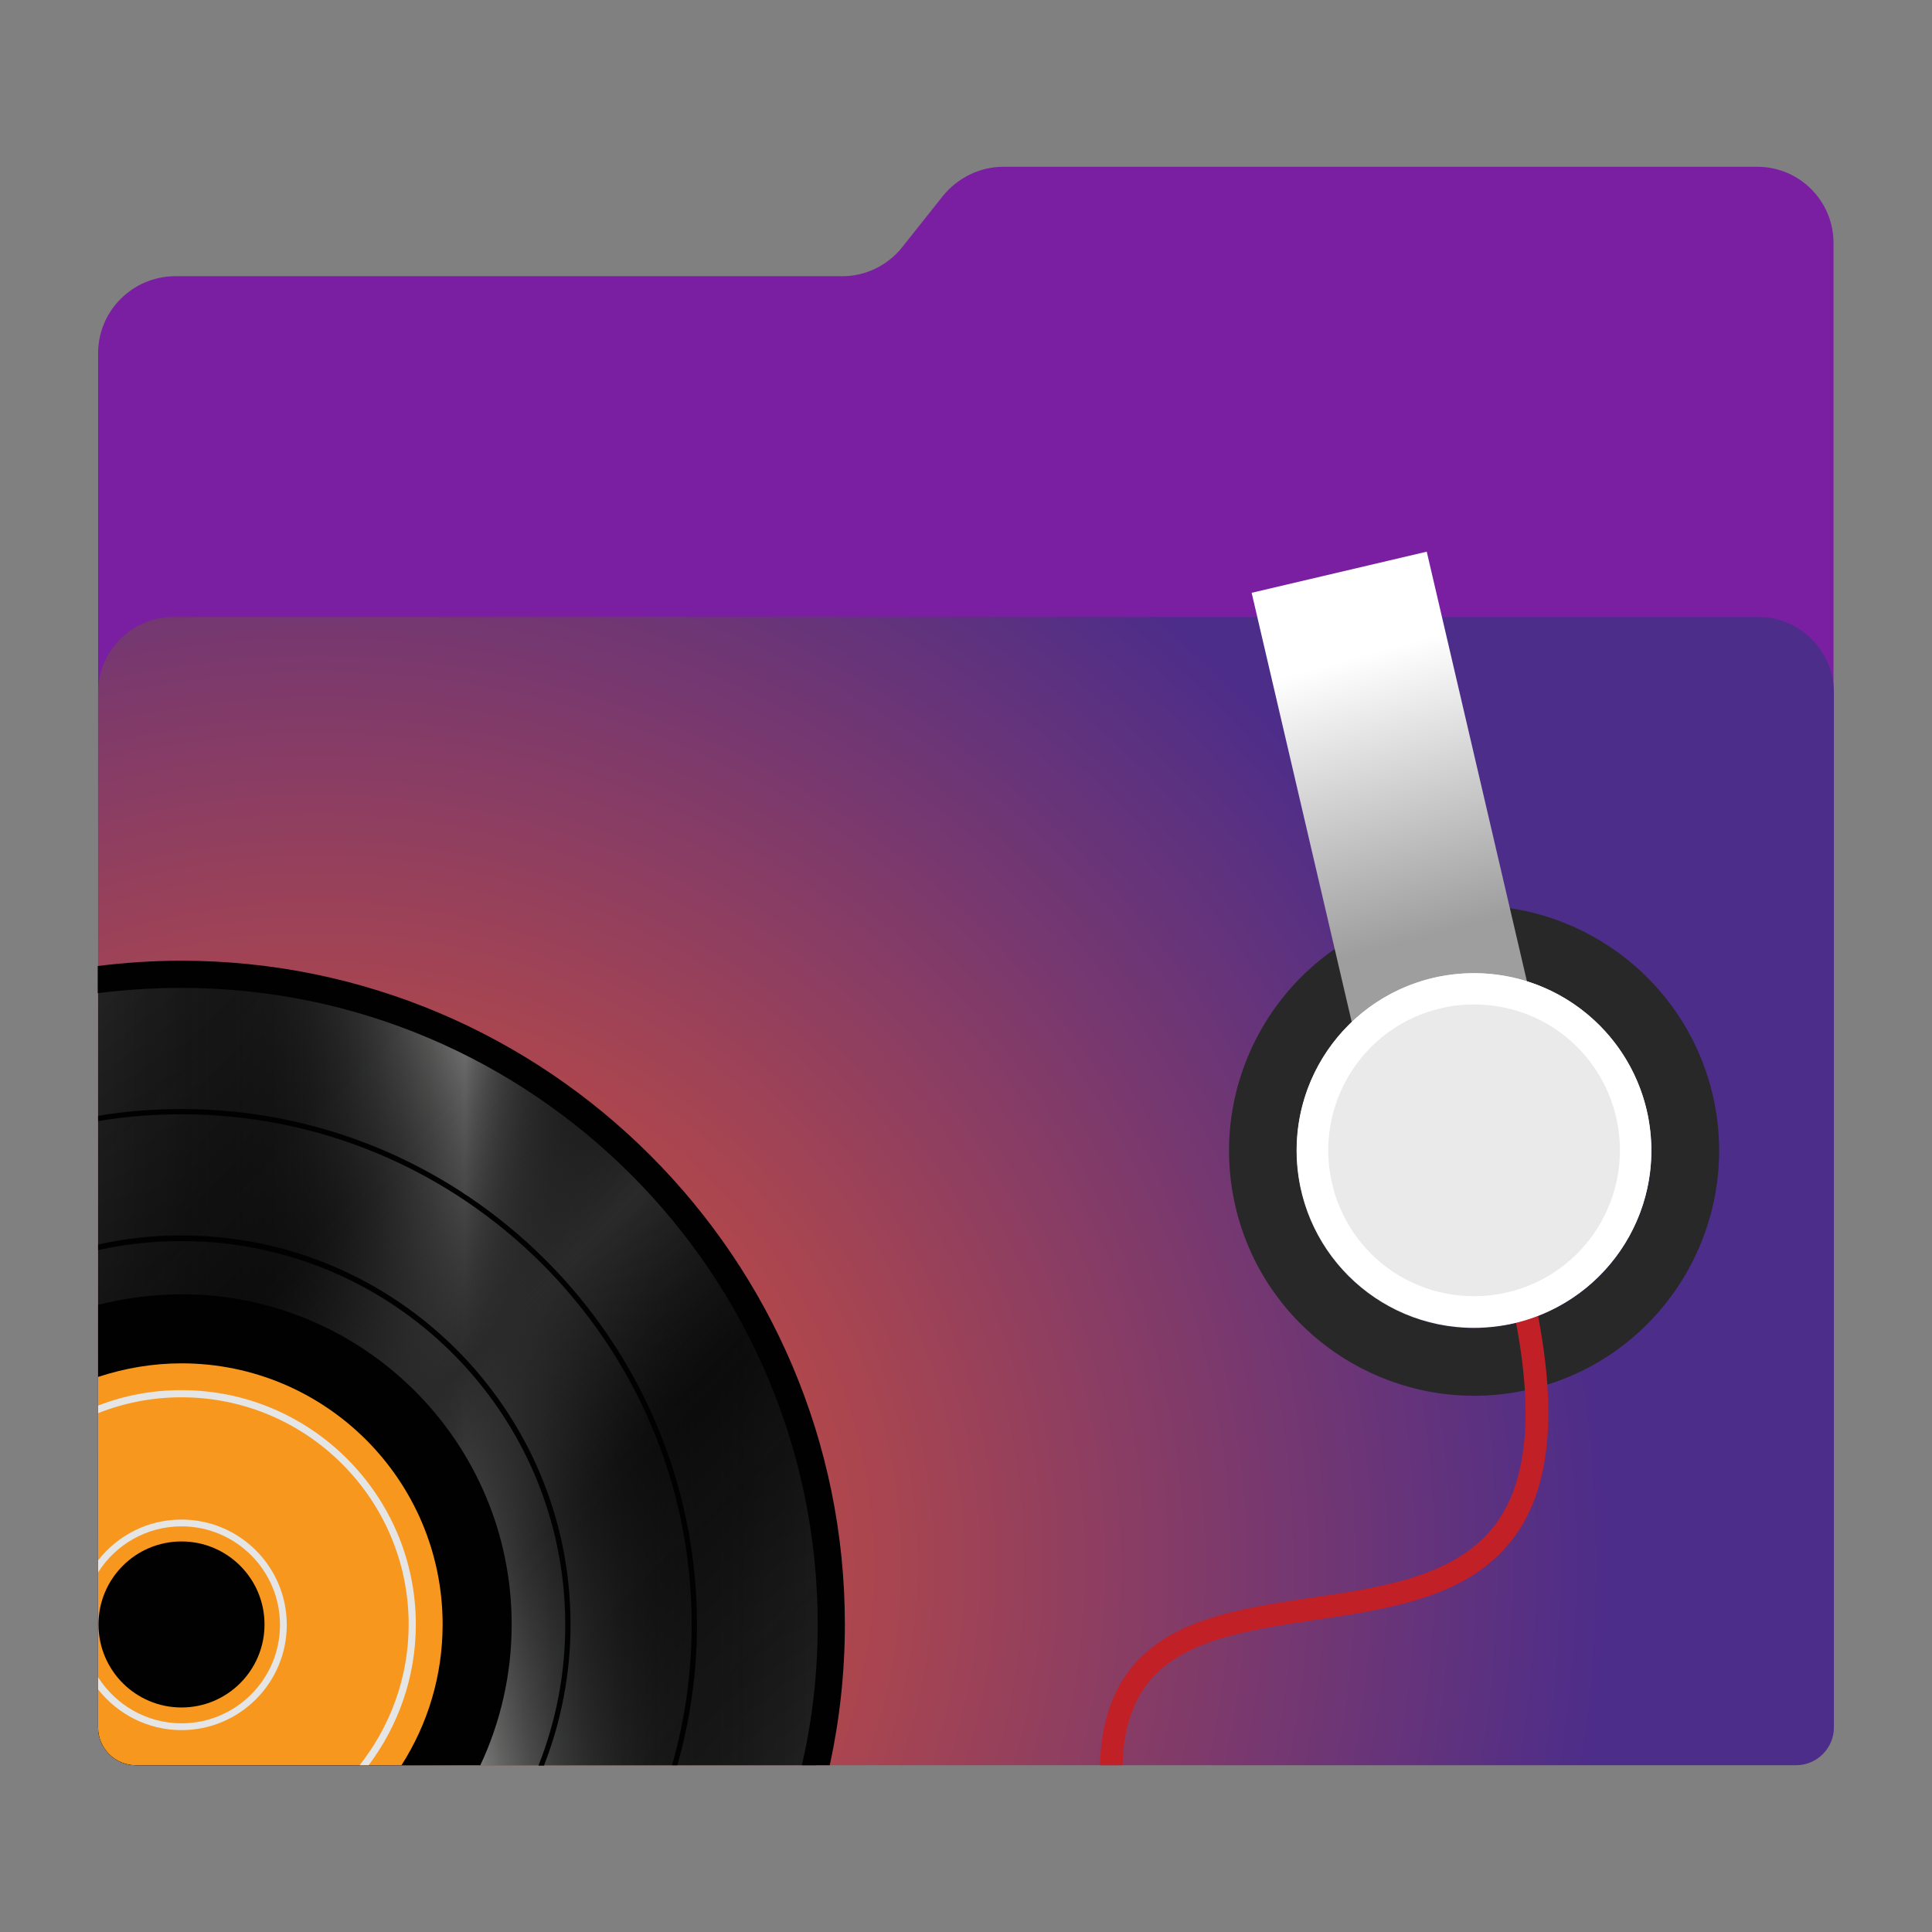 <?xml version="1.0" encoding="utf-8"?>
<!-- Generator: Adobe Illustrator 18.0.0, SVG Export Plug-In . SVG Version: 6.00 Build 0)  -->
<!DOCTYPE svg PUBLIC "-//W3C//DTD SVG 1.1//EN" "http://www.w3.org/Graphics/SVG/1.1/DTD/svg11.dtd">
<svg version="1.1"
	 id="Layer_2" xmlns:dc="http://purl.org/dc/elements/1.1/" xmlns:cc="http://creativecommons.org/ns#" xmlns:rdf="http://www.w3.org/1999/02/22-rdf-syntax-ns#" xmlns:svg="http://www.w3.org/2000/svg"
	 xmlns="http://www.w3.org/2000/svg" xmlns:xlink="http://www.w3.org/1999/xlink" x="0px" y="0px" viewBox="0 0 1024 1024"
	 enable-background="new 0 0 1024 1024" xml:space="preserve">
<rect x="0" y="0" width="1024" height="1024" fill="#808080" stroke="none"/>
<path id="path3" fill="#7B1FA2" d="M931.4,88.4H531.8c-12.4,0-24.2,5.8-32,15.4L478.2,131c-7.6,9.6-19.4,15.4-31.6,15.4h-354
	C70.2,146.6,52,164.8,52,187.2v727.6c0,11.4,9.2,20.6,20.6,20.6h878.6c11.4,0,20.6-9.2,20.6-20.6V146.6v-17.4
	C972,106.6,953.8,88.4,931.4,88.4z"/>
<g id="g5" display="none">
	<polygon id="polygon7" display="inline" fill="#FFFFFF" points="144.2,272.2 92,324.4 92,872.6 932,872.6 932,272.2 	"/>
	<polygon id="polygon9" display="inline" fill="#B2B3B3" points="144.2,324.4 144.2,272.2 92,324.4 	"/>
</g>
<radialGradient id="path16_1_" cx="84" cy="609.355" r="343.046" gradientTransform="matrix(2 0 0 -1.955 0 2020.837)" gradientUnits="userSpaceOnUse">
	<stop  offset="0" style="stop-color:#F15823"/>
	<stop  offset="1" style="stop-color:#4C2D8A"/>
</radialGradient>
<path id="path16" fill="url(#path16_1_)" d="M952,935.6H72c-11,0-20-9-20-20V367c0-22,18-40,40-40h840c22,0,40,18,40,40v548.6
	C972,926.6,963,935.6,952,935.6z"/>
<g id="g18">
	<path id="path20" fill="#282828" d="M760,518.4c50.6-11.8,101,19.6,112.8,70.2s-19.6,101-70.2,112.8
		c-50.6,11.8-101-19.6-112.8-70.2S709.4,530,760,518.4 M751.8,483.4c-69.8,16.2-113.2,86.2-97,156s86.2,113.2,156,97
		s113.2-86.2,97-156C891.4,510.6,821.4,467,751.8,483.4L751.8,483.4z"/>
	<path id="path22" fill="#C02026" d="M697,858.6c42-6.2,85.6-12.6,108.4-48c20.6-32,20.4-83.6-1-157.4l-11.6,3.4
		c20.2,70.4,21,118.6,2.4,147.6c-19.8,30.8-60.6,36.8-100,42.6c-37.8,5.6-77,11.4-97.6,39.8c-9.2,12.6-14,29-14.6,49h12
		c0.4-17.6,4.6-31.4,12.2-42C625,869.4,660,864.2,697,858.6z"/>
	
		<linearGradient id="polygon29_1_" gradientUnits="userSpaceOnUse" x1="358.562" y1="849.654" x2="378.612" y2="776.14" gradientTransform="matrix(2 0 0 -2 0 2048)">
		<stop  offset="0" style="stop-color:#FFFFFF"/>
		<stop  offset="1" style="stop-color:#9E9E9E"/>
	</linearGradient>
	<polygon id="polygon29" fill="url(#polygon29_1_)" points="815.8,548 723,569.8 663.4,314.2 756.2,292.4 	"/>
	<g id="g31">
		<circle id="circle33" fill="#EAEAEA" cx="781.2" cy="609.8" r="94"/>
		<path id="path35" fill="#FFFFFF" d="M781.4,532.4c36,0,67,24.6,75.2,59.8c9.6,41.6-16.2,83.2-57.8,92.8c-5.8,1.4-11.8,2-17.6,2
			c-36,0-67-24.6-75.2-59.8c-9.6-41.6,16.2-83.2,57.8-92.8C769.4,533,775.4,532.4,781.4,532.4L781.4,532.4 M781.4,515.8
			c-7,0-14.2,0.8-21.4,2.4c-50.6,11.8-82,62.2-70.2,112.8c10.2,43.4,48.8,72.6,91.4,72.6c7,0,14.2-0.8,21.4-2.4
			c50.6-11.8,82-62.2,70.2-112.8C862.6,545.2,824,515.8,781.4,515.8L781.4,515.8z"/>
	</g>
</g>
<g id="g37">
	<path id="path39" fill="#232323" d="M440.8,861c0-190.4-154.2-344.6-344.6-344.6c-15,0-29.6,1-44.2,2.8v396.4c0,11,9,20,20,20
		h360.6C437.8,911.6,440.8,886.6,440.8,861z"/>
	
		<linearGradient id="path84_1_" gradientUnits="userSpaceOnUse" x1="26" y1="661" x2="220.4" y2="661" gradientTransform="matrix(2 0 0 -2 0 2048)">
		<stop  offset="0" style="stop-color:#010101;stop-opacity:0"/>
		<stop  offset="0.113" style="stop-color:#040404;stop-opacity:0.226"/>
		<stop  offset="0.181" style="stop-color:#0D0D0D;stop-opacity:0.363"/>
		<stop  offset="0.237" style="stop-color:#191919;stop-opacity:0.475"/>
		<stop  offset="0.287" style="stop-color:#2E2E2E;stop-opacity:0.574"/>
		<stop  offset="0.333" style="stop-color:#494949;stop-opacity:0.665"/>
		<stop  offset="0.375" style="stop-color:#686969;stop-opacity:0.75"/>
		<stop  offset="0.415" style="stop-color:#908F8F;stop-opacity:0.83"/>
		<stop  offset="0.453" style="stop-color:#BCBCBB;stop-opacity:0.906"/>
		<stop  offset="0.488" style="stop-color:#EDEDED;stop-opacity:0.976"/>
		<stop  offset="0.5" style="stop-color:#FFFFFF"/>
		<stop  offset="0.512" style="stop-color:#EDEDED;stop-opacity:0.976"/>
		<stop  offset="0.547" style="stop-color:#BCBCBB;stop-opacity:0.906"/>
		<stop  offset="0.585" style="stop-color:#908F8F;stop-opacity:0.83"/>
		<stop  offset="0.625" style="stop-color:#686969;stop-opacity:0.75"/>
		<stop  offset="0.667" style="stop-color:#494949;stop-opacity:0.665"/>
		<stop  offset="0.713" style="stop-color:#2E2E2E;stop-opacity:0.574"/>
		<stop  offset="0.762" style="stop-color:#191919;stop-opacity:0.475"/>
		<stop  offset="0.819" style="stop-color:#0D0D0D;stop-opacity:0.363"/>
		<stop  offset="0.887" style="stop-color:#040404;stop-opacity:0.226"/>
		<stop  offset="1" style="stop-color:#010101;stop-opacity:0"/>
	</linearGradient>
	<path id="path84" fill="url(#path84_1_)" d="M440.8,861c0-190.4-154.2-344.6-344.6-344.6c-15,0-29.6,1-44.2,2.8v396.4
		c0,11,9,20,20,20h360.6C437.8,911.6,440.8,886.6,440.8,861z"/>
	
		<linearGradient id="path97_1_" gradientUnits="userSpaceOnUse" x1="-0.856" y1="737.544" x2="198.394" y2="538.294" gradientTransform="matrix(2 0 0 -2 0 2048)">
		<stop  offset="0" style="stop-color:#010101;stop-opacity:0"/>
		<stop  offset="0.325" style="stop-color:#040404;stop-opacity:0.651"/>
		<stop  offset="0.5" style="stop-color:#2A2A2A"/>
		<stop  offset="0.67" style="stop-color:#040404;stop-opacity:0.659"/>
		<stop  offset="1" style="stop-color:#010101;stop-opacity:0"/>
	</linearGradient>
	<path id="path97" fill="url(#path97_1_)" d="M440.8,861c0-190.4-154.2-344.6-344.6-344.6c-15,0-29.6,1-44.2,2.8v396.4
		c0,11,9,20,20,20h360.6C437.8,911.6,440.8,886.6,440.8,861z"/>
	<path id="path99" fill="#010101" d="M439.8,935.6c5.2-24,8-49,8-74.6C447.8,667,290,509.2,96,509.2c-15,0-29.6,1-44.2,2.8v14.4
		c14.4-1.8,29.2-2.8,44.2-2.8c186,0,337.4,151.4,337.4,337.4c0,25.6-2.8,50.6-8.4,74.6H439.8z"/>
	<path id="path101" fill="#010101" d="M271.2,861c0-96.6-78.4-175-175-175c-15.2,0-30,2-44.2,5.6v224c0,11,9,20,20,20h182.6
		C265.2,913,271.2,887.6,271.2,861z"/>
	<path id="path103" fill="#F8971D" d="M234.6,861c0-76.4-62-138.4-138.4-138.4c-15.4,0-30.2,2.6-44.2,7.2v185.8c0,11,9,20,20,20
		h140.8C226.6,914,234.6,888.4,234.6,861z"/>
	<path id="path105" fill="#E5E5E5" d="M195.4,935.6c15.6-20.8,25-46.6,25-74.6c0-68.4-55.6-124.2-124.2-124.2
		c-15.6,0-30.4,2.8-44.2,8.2v4c13.6-5.4,28.6-8.4,44.2-8.4c66.4,0,120.4,54,120.4,120.4c0,28.2-9.8,54-26,74.6H195.4z"/>
	<path id="path107" fill="#E5E5E5" d="M96.2,917c30.8,0,55.8-25,55.8-55.8s-25-55.8-55.8-55.8c-18,0-33.8,8.4-44.2,21.6v6.4
		c9.2-14.6,25.6-24.4,44.2-24.4c28.8,0,52.2,23.4,52.2,52.2s-23.4,52.2-52.2,52.2c-18.6,0-34.8-9.8-44.2-24.4v6.4
		C62.2,908.4,78.2,917,96.2,917z"/>
	<circle id="circle109" fill="#010101" cx="96.2" cy="861" r="44"/>
	<path id="path111" fill="#010101" d="M288.4,935.6c9-23.2,14-48.2,14-74.6c0-113.8-92.6-206.2-206.2-206.2
		c-15.2,0-29.8,1.6-44.2,4.8v3c14.2-3.2,29-4.8,44.2-4.8c112.2,0,203.4,91.2,203.4,203.4c0,26.2-5,51.4-14.2,74.6h3V935.6z"/>
	<path id="path113" fill="#010101" d="M359,935.6c6.8-23.8,10.4-48.8,10.4-74.6c0-150.6-122.6-273.2-273.2-273.2
		c-15,0-29.8,1.2-44.2,3.6v2.8c14.4-2.4,29-3.6,44.2-3.6c149,0,270.4,121.2,270.4,270.4c0,25.8-3.6,50.8-10.4,74.6H359z"/>
</g>
</svg>
